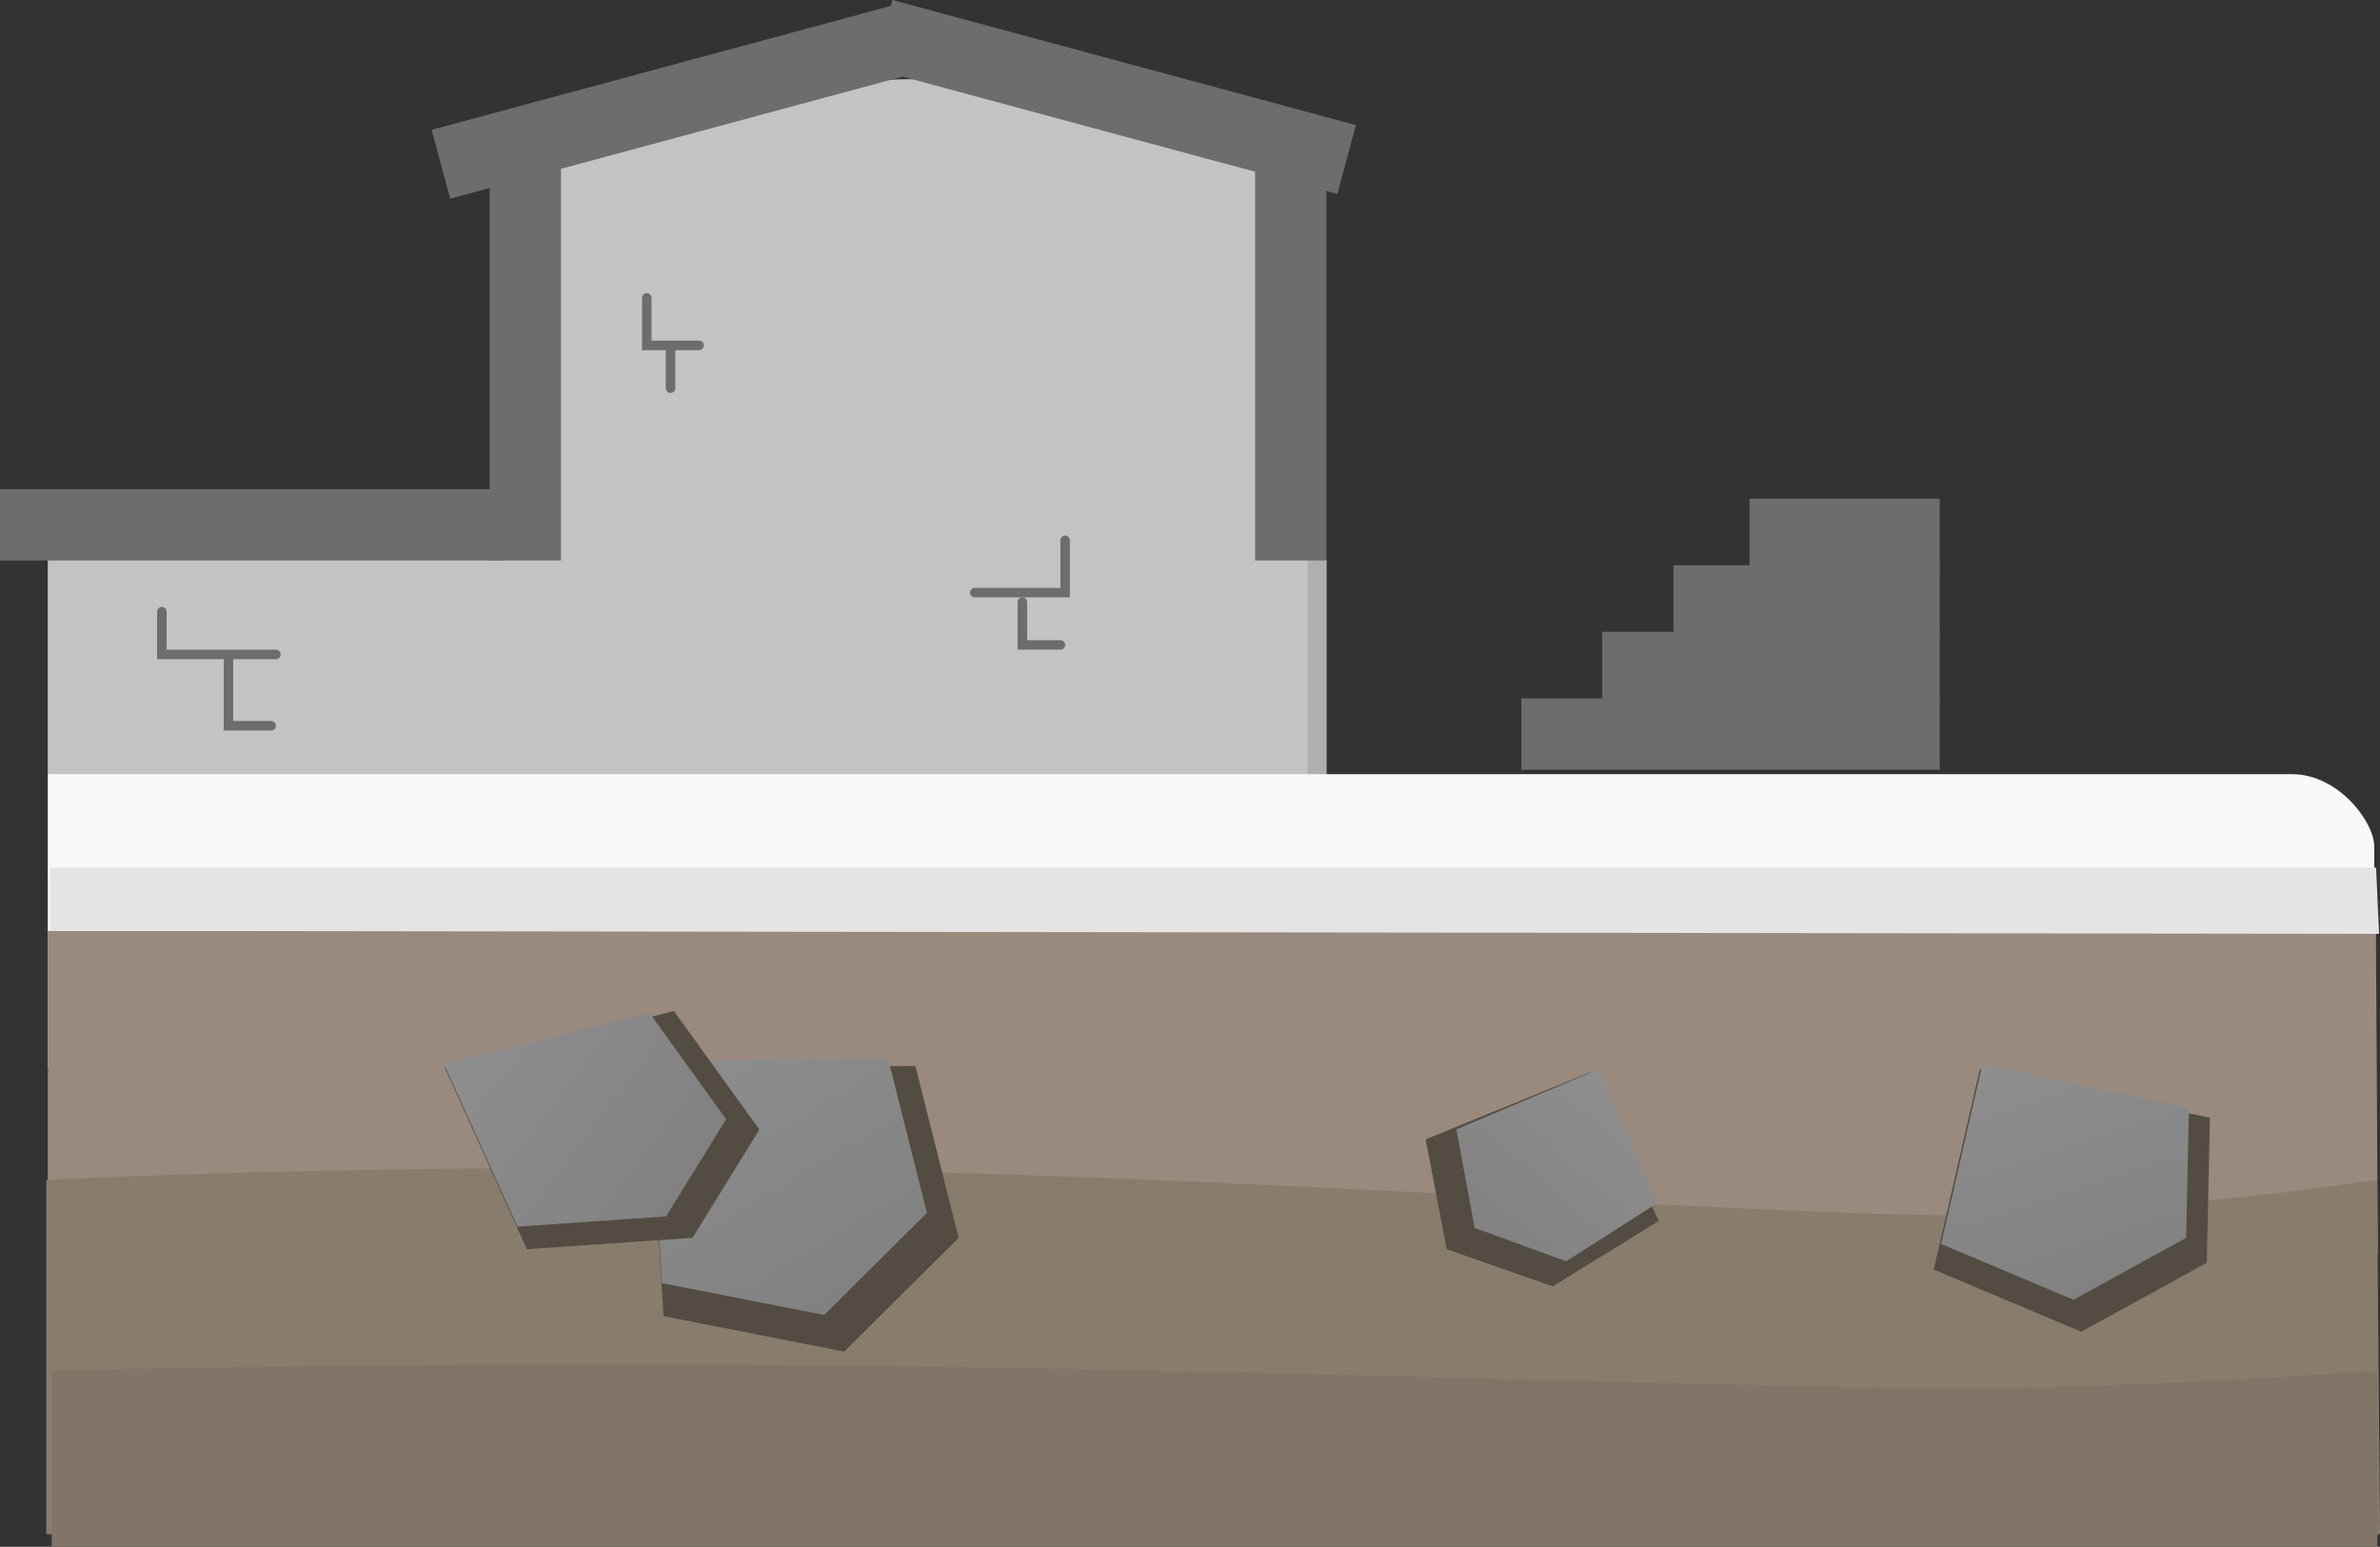 <svg version="1.1" xmlns="http://www.w3.org/2000/svg" xmlns:xlink="http://www.w3.org/1999/xlink" width="500.615" height="325.354" viewBox="0,0,500.615,325.354"><rect x="0" y="0" width="500.615" height="325.354" fill="#333333" stroke="none"/><defs><linearGradient x1="341.915" y1="391.293" x2="358.606" y2="402.016" gradientUnits="userSpaceOnUse" id="color-1"><stop offset="0" stop-color="#8e8e8e"/><stop offset="1" stop-color="#818181"/></linearGradient><linearGradient x1="112.336" y1="316.001" x2="145.942" y2="371.267" gradientUnits="userSpaceOnUse" id="color-2"><stop offset="0" stop-color="#8e8e8e"/><stop offset="1" stop-color="#818181"/></linearGradient><linearGradient x1="66.501" y1="316.101" x2="110.949" y2="350.087" gradientUnits="userSpaceOnUse" id="color-3"><stop offset="0" stop-color="#8e8e8e"/><stop offset="1" stop-color="#818181"/></linearGradient><linearGradient x1="308.326" y1="326.818" x2="280.219" y2="358.862" gradientUnits="userSpaceOnUse" id="color-4"><stop offset="0" stop-color="#8e8e8e"/><stop offset="1" stop-color="#818181"/></linearGradient><linearGradient x1="392.659" y1="319.568" x2="408.647" y2="369.886" gradientUnits="userSpaceOnUse" id="color-5"><stop offset="0" stop-color="#8e8e8e"/><stop offset="1" stop-color="#818181"/></linearGradient></defs><g transform="translate(31.5,-97.903)"><g data-paper-data="{&quot;isPaintingLayer&quot;:true}" fill-rule="nonzero" stroke-linejoin="miter" stroke-miterlimit="10" stroke-dasharray="" stroke-dashoffset="0" style="mix-blend-mode: normal"><path d="M232.546,267.557v-52h15v52z" fill="#afafaf" stroke="none" stroke-width="0" stroke-linecap="butt"/><path d="M-21.454,322.557v-111h116v111z" fill="#c3c3c3" stroke="none" stroke-width="0" stroke-linecap="butt"/><path d="M82.546,324.557v-194c0,0 50.775,-16 77,-16c27.391,0 84,16 84,16v194z" fill="#c3c3c3" stroke="none" stroke-width="0" stroke-linecap="butt"/><g data-paper-data="{&quot;index&quot;:null}" stroke="none" stroke-linecap="butt"><path d="M360.834,404.772l-13.085,0.756l-6.471,-12.029l18.088,-3.774l6.748,7.864z" data-paper-data="{&quot;origPos&quot;:null,&quot;origRot&quot;:0}" fill="#534c42" stroke-width="0"/><path d="M359.009,403.176l-11.743,0.678l-5.808,-10.795l16.233,-3.387l6.056,7.058z" data-paper-data="{&quot;origPos&quot;:null,&quot;origRot&quot;:0}" fill="url(#color-1)" stroke-width="NaN"/></g><path d="M-21.438,356.674v-74.527c0,0 75.643,-3.945 169.988,-2.01c87.001,1.785 191.44,9.462 232.065,9.462c38.534,0 87.574,-7.453 87.574,-7.453l0.477,79.347z" data-paper-data="{&quot;index&quot;:null}" fill="#9a8a7e" stroke="none" stroke-width="0" stroke-linecap="butt"/><path d="M-21.778,420.603v-74.527c0,0 75.741,-3.945 170.208,-2.01c87.113,1.785 191.687,9.462 232.365,9.462c38.584,0 87.688,-7.453 87.688,-7.453l0.632,74.527z" data-paper-data="{&quot;index&quot;:null}" fill="#887c6d" stroke="none" stroke-width="0" stroke-linecap="butt"/><path d="M-20.614,423.257v-37.052c0,0 75.477,-1.961 169.616,-0.999c86.81,0.887 191.021,4.704 231.557,4.704c38.449,0 88.012,-3.705 88.012,-3.705v37.052z" data-paper-data="{&quot;index&quot;:null}" fill="#807566" stroke="none" stroke-width="0" stroke-linecap="butt"/><path d="M-21.408,293.701v-32.952c0,0 421.521,0 472.05,0c9.665,0 17.27,9.978 17.27,15.25c0,5.681 0,17.701 0,17.701z" data-paper-data="{&quot;index&quot;:null}" fill="#f9f9f9" stroke="none" stroke-width="0" stroke-linecap="butt"/><path d="M-20.941,293.701v-13.305h489.232l0.632,13.936z" data-paper-data="{&quot;index&quot;:null}" fill="#e4e4e4" stroke="none" stroke-width="0" stroke-linecap="butt"/><g data-paper-data="{&quot;index&quot;:null}" stroke="none" stroke-linecap="butt"><path d="M146.061,382.199l-37.999,-7.459l-3.018,-52.244l56,-0.374l9.1,36.16z" data-paper-data="{&quot;origPos&quot;:null,&quot;origRot&quot;:0}" fill="#534c42" stroke-width="0"/><path d="M141.856,374.497l-34.101,-6.694l-2.708,-46.886l50.256,-0.336l8.166,32.451z" data-paper-data="{&quot;origPos&quot;:null,&quot;origRot&quot;:0}" fill="url(#color-2)" stroke-width="NaN"/></g><g data-paper-data="{&quot;index&quot;:null}" stroke="none" stroke-linecap="butt"><path d="M114.169,358.266l-34.845,2.395l-17.233,-38.126l48.168,-11.961l17.971,24.926z" data-paper-data="{&quot;origPos&quot;:null,&quot;origRot&quot;:0}" fill="#534c42" stroke-width="0"/><path d="M108.614,353.763l-31.271,2.149l-15.466,-34.216l43.228,-10.734l16.128,22.369z" data-paper-data="{&quot;origPos&quot;:null,&quot;origRot&quot;:0}" fill="url(#color-3)" stroke-width="NaN"/></g><g data-paper-data="{&quot;index&quot;:null}" stroke="none" stroke-linecap="butt"><path d="M272.801,360.662l-4.425,-23.112l34.762,-14.15l14.249,31.351l-22.308,13.73z" data-paper-data="{&quot;origRot&quot;:0}" fill="#534c42" stroke-width="0"/><path d="M278.676,356.187l-3.826,-20.742l30.058,-12.699l12.321,28.136l-19.289,12.322z" data-paper-data="{&quot;origRot&quot;:0}" fill="url(#color-4)" stroke-width="NaN"/></g><g data-paper-data="{&quot;index&quot;:null}" stroke="none" stroke-linecap="butt"><path d="M406.281,378.025l-31.026,-13.081l9.689,-42.162l48.398,10.229l-0.658,30.5z" data-paper-data="{&quot;origRot&quot;:0}" fill="#534c42" stroke-width="0"/><path d="M404.644,371.304l-27.844,-11.74l8.695,-37.837l43.434,9.179l-0.59,27.371z" data-paper-data="{&quot;origRot&quot;:0}" fill="url(#color-5)" stroke-width="NaN"/></g><path d="M72.5,214.8v-85h13v85z" fill="#6d6d6d" stroke="#6d6d6d" stroke-width="2" stroke-linecap="butt"/><path d="M63.903,138.471l-3.387,-12.551l95.581,-25.792l3.387,12.551z" fill="#6d6d6d" stroke="#6d6d6d" stroke-width="2" stroke-linecap="butt"/><path d="M153.516,111.68l3.387,-12.551l95.581,25.792l-3.387,12.551z" data-paper-data="{&quot;index&quot;:null}" fill="#6d6d6d" stroke="#6d6d6d" stroke-width="2" stroke-linecap="butt"/><path d="M233.5,214.8v-85h13v85z" fill="#6d6d6d" stroke="#6d6d6d" stroke-width="2" stroke-linecap="butt"/><path d="M337.5,216.8v-13h38v13z" fill="#6d6d6d" stroke="#6d6d6d" stroke-width="2" stroke-linecap="butt"/><path d="M321.5,230.8v-13h54v13z" fill="#6d6d6d" stroke="#6d6d6d" stroke-width="2" stroke-linecap="butt"/><path d="M306.5,244.8v-13h69v13z" fill="#6d6d6d" stroke="#6d6d6d" stroke-width="2" stroke-linecap="butt"/><path d="M289.5,258.8v-13h86v13z" fill="#6d6d6d" stroke="#6d6d6d" stroke-width="2" stroke-linecap="butt"/><path d="M-30.5,214.8v-13h104v13z" fill="#6d6d6d" stroke="#6d6d6d" stroke-width="2" stroke-linecap="butt"/><path d="M104.546,160.557v10h11" fill="none" stroke="#6d6d6d" stroke-width="2" stroke-linecap="round"/><path d="M109.546,171.557v8" fill="none" stroke="#6d6d6d" stroke-width="2" stroke-linecap="round"/><path d="M192.546,211.557v11h-19" fill="none" stroke="#6d6d6d" stroke-width="2" stroke-linecap="round"/><path d="M183.546,224.557v9h8" fill="none" stroke="#6d6d6d" stroke-width="2" stroke-linecap="round"/><path d="M26.546,235.557h-24l0,-9" fill="none" stroke="#6d6d6d" stroke-width="2" stroke-linecap="round"/><path d="M16.546,236.557v14h9" fill="none" stroke="#6d6d6d" stroke-width="2" stroke-linecap="round"/></g></g></svg>